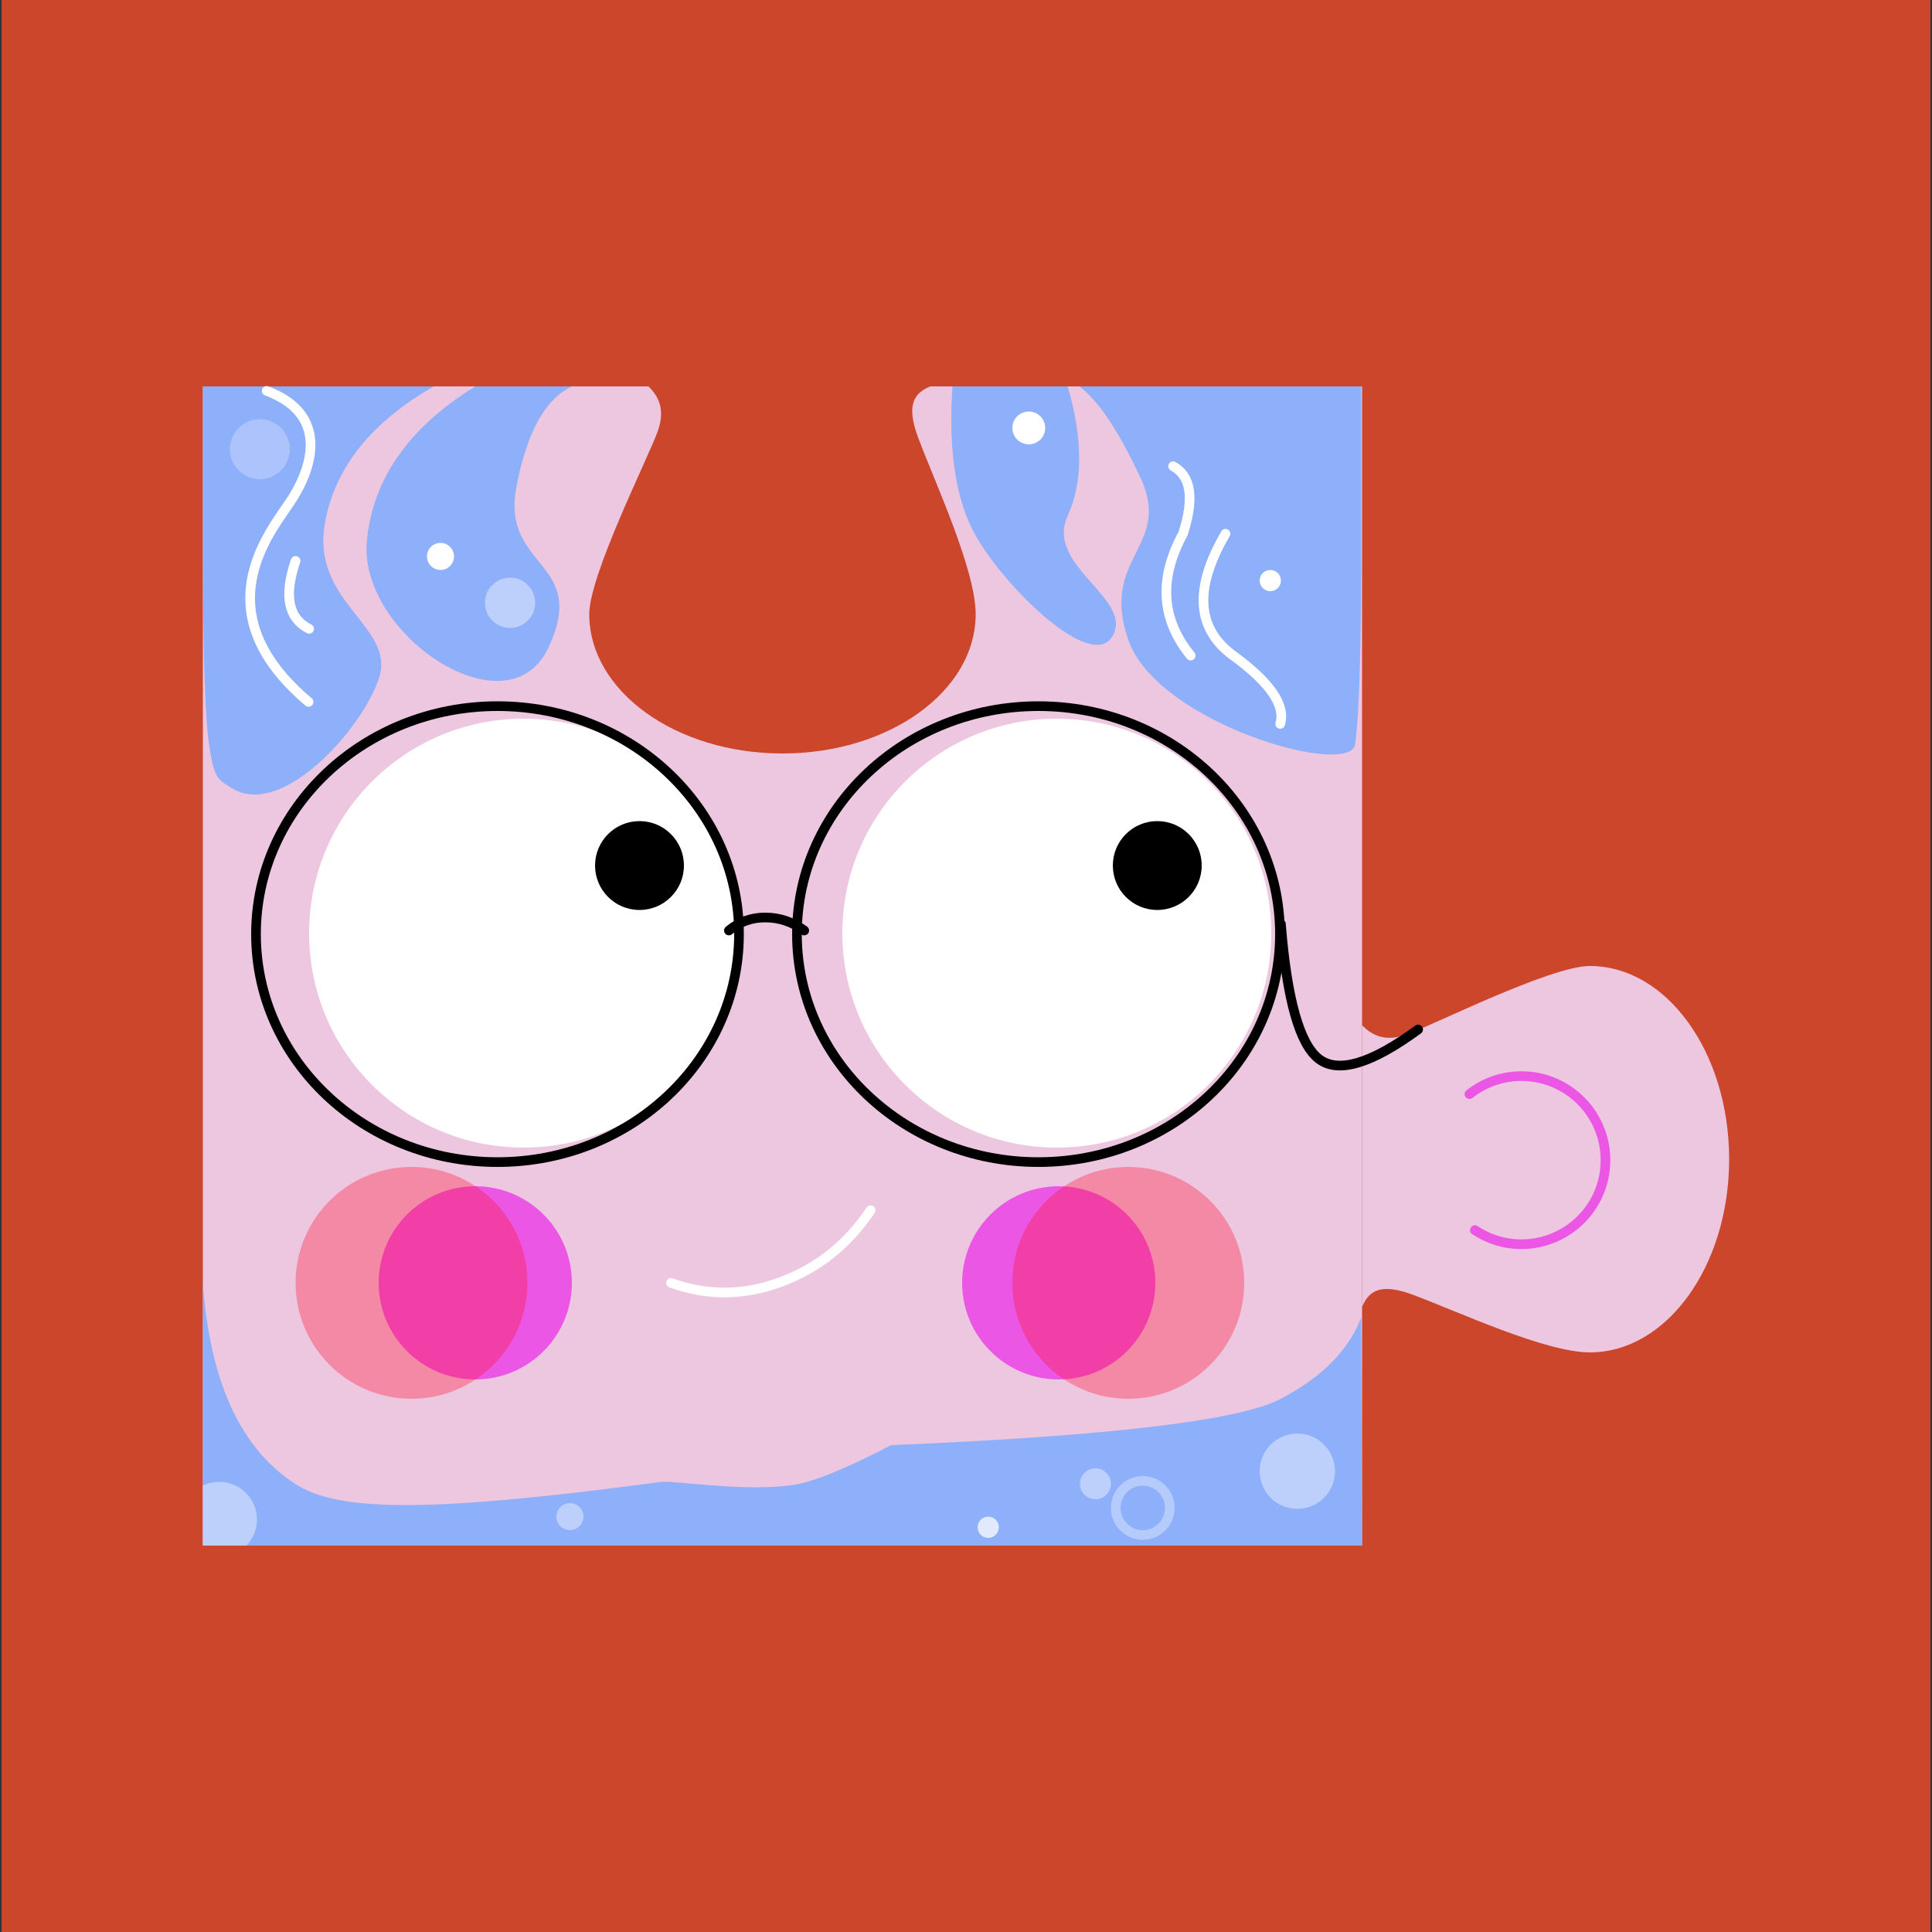 <svg xmlns:xlink="http://www.w3.org/1999/xlink" xmlns="http://www.w3.org/2000/svg" version="1.1" viewBox="0 0 1200 1200" height="1200px" width="1200px">
    <rect x="0" y="0" width="1200" height="1200" fill="#333333" stroke="none"/>
    <title>水博怪</title>
    <g fill-rule="evenodd" fill="none" stroke-width="1" stroke="none" id="水博怪">
        <rect height="1200" width="1198" y="0" x="1" fill="#CC462B" id="矩形"></rect>
        <g transform="translate(126, 240)" id="编组">
            <path fill="#ECC7DF" id="形状结合" d="M276.766,8.8817842e-15 C284.62,7.558 286.663,16.296 282.49,27.956 C276.645,44.285 240.001,117.099 240.001,141.456 C240.001,189.253 293.727,228.001 360.001,228.001 C426.275,228.001 480.001,189.253 480.001,141.456 C480.001,113.966 454.757,59.734 444.298,31.859 C436.971,12.33 441.091,4.339 451.812,0.001 L451.812,0.001 L720,0 L720,720 L0.001,720 L0.001,0 Z"></path>
            <ellipse ry="60" rx="60" cy="556.8" cx="169.201" fill="#EB56E4" id="椭圆形"></ellipse>
            <ellipse ry="60" rx="60" cy="556.8" cx="531.601" fill="#EB56E4" id="椭圆形"></ellipse>
            <ellipse ry="72" rx="72" cy="556.8" cx="129.601" opacity="0.35" fill="#FF1537" id="椭圆形"></ellipse>
            <ellipse ry="72" rx="72" cy="556.8" cx="574.801" opacity="0.35" fill="#FF1537" id="椭圆形"></ellipse>
            <ellipse ry="133.2" rx="133.2" cy="339.6" cx="199.201" fill="#FFFFFF" id="椭圆形"></ellipse>
            <ellipse ry="133.2" rx="133.2" cy="339.6" cx="530.401" fill="#FFFFFF" id="椭圆形"></ellipse>
            <ellipse ry="27.6" rx="27.6" cy="297.6" cx="271.201" fill="#000000" id="椭圆形"></ellipse>
            <ellipse ry="27.6" rx="27.6" cy="297.6" cx="592.8" fill="#000000" id="椭圆形"></ellipse>
            <path transform="translate(834, 480) scale(-1, 1) rotate(-270) translate(-834, -480)" fill="#ECC7DF" id="形状结合" d="M925.811,366.001 C915.09,370.339 910.97,378.33 918.297,397.859 C928.756,425.734 954,479.966 954,507.456 C954,555.253 900.274,594 834,594 C767.726,594 714,555.253 714,507.456 C714,483.099 750.645,410.285 756.489,393.956 C760.662,382.296 758.619,373.558 750.765,366 Z"></path>
            <path stroke-linecap="round" stroke-width="6" stroke="#EB56E4" id="路径" d="M790.077,524.061 C798.356,529.582 808.302,532.8 819,532.8 C847.829,532.8 871.2,509.429 871.2,480.6 C871.2,451.771 847.829,428.4 819,428.4 C806.807,428.4 795.591,432.581 786.705,439.587"></path>
            <ellipse ry="141.6" rx="150" cy="340.2" cx="183.001" stroke-width="6" stroke="#000000" id="椭圆形"></ellipse>
            <ellipse ry="141.6" rx="150" cy="340.2" cx="519.001" stroke-width="6" stroke="#000000" id="椭圆形"></ellipse>
            <path stroke-linecap="round" stroke-width="6" stroke="#000000" id="路径-4" d="M326.73,337.962 C333.233,332.516 340.836,329.82 349.539,329.874 C358.242,329.928 366.239,332.624 373.53,337.962"></path>
            <path transform="translate(356.688, 544.962) scale(1, -1) rotate(20) translate(-356.688, -544.962)" stroke-linecap="round" stroke-width="6" stroke="#FFFFFF" id="路径-4" d="M290.731,556.362 C309.06,541.011 330.49,533.412 355.02,533.564 C379.55,533.716 402.092,541.316 422.645,556.362"></path>
            <path stroke-linecap="round" stroke-width="6" stroke="#000000" id="路径-24" d="M669.6,333.918 C673.309,380.56 681.153,408.483 693.129,417.687 C705.106,426.891 725.673,420.799 754.831,399.413"></path>
            <path fill="#8EAFF9" id="路径-25" d="M0.001,114.001 C0.254,171.01 1.537,207.129 3.851,222.359 C7.038,243.336 8.541,243.664 18.176,249.648 C48.369,268.4 97.715,214.752 109.201,181.824 C120.687,148.897 66.382,134.835 75.97,83.968 C82.362,50.056 104.863,22.067 143.473,0.001 L0.001,0.001 L0.001,114.001 Z"></path>
            <path fill="#8EAFF9" id="路径-25" d="M101.865,95.871 C96.318,153.646 189.318,216.389 214.659,162.223 C240.001,108.056 185.127,113.472 194.715,62.605 C201.107,28.693 212.602,7.825 229.201,0.001 L169.201,0.001 C128.009,25.397 105.564,57.354 101.865,95.871 Z"></path>
            <path fill="#8EAFF9" id="路径-25" d="M480.001,92.662 C498.449,125.332 552.546,178.036 565.201,154.786 C577.855,131.537 522.904,111.451 537.164,80.337 C546.671,59.595 546.671,32.816 537.164,0.001 L465.589,0.001 C462.898,39.994 467.702,70.881 480.001,92.662 Z"></path>
            <path transform="translate(631.94, 114.323) scale(-1, 1) translate(-631.94, -114.323)" fill="#8EAFF9" id="路径-25" d="M544.407,114.001 C544.66,171.01 545.943,207.129 548.257,222.359 C551.444,243.336 671.079,209.308 689.079,157.449 C707.079,105.589 661.359,99.828 681.614,56.481 C695.117,27.582 707.737,8.756 719.472,0.001 L544.407,0.001 L544.407,114.001 Z"></path>
            <path stroke-linecap="round" stroke-width="6" stroke="#FFFFFF" id="路径-26" d="M602.646,49.581 C613.821,55.652 615.866,69.635 608.782,91.528 C593.573,119.46 595.168,144.682 613.568,167.194"></path>
            <path stroke-linecap="round" stroke-width="6" stroke="#FFFFFF" id="路径-26" d="M39.638,2.781 C79.573,17.741 67.489,51.908 54.256,71.686 C41.022,91.465 -0.099,140.51 65.659,195.981"></path>
            <path stroke-linecap="round" stroke-width="6" stroke="#FFFFFF" id="路径-26" d="M635.182,91.528 C615.47,125.274 617.066,150.496 639.968,167.194 C662.87,183.893 672.598,198.048 669.152,209.66"></path>
            <path stroke-linecap="round" stroke-width="6" stroke="#FFFFFF" id="路径-27" d="M57.601,108.388 C50.212,129.901 53.012,143.97 66.001,150.594"></path>
            <ellipse ry="8.4" rx="8.4" cy="105.6" cx="147.601" fill="#FFFFFF" id="椭圆形"></ellipse>
            <ellipse ry="15.6" rx="15.6" cy="134.4" cx="190.801" opacity="0.41" fill="#FFFFFF" id="椭圆形"></ellipse>
            <ellipse ry="18.6" rx="18.6" cy="39" cx="35.401" opacity="0.264" fill="#FFFFFF" id="椭圆形"></ellipse>
            <ellipse ry="10.2" rx="10.2" cy="25.8" cx="513.001" fill="#FFFFFF" id="椭圆形"></ellipse>
            <ellipse ry="6.6" rx="6.6" cy="120.6" cx="663" fill="#FFFFFF" id="椭圆形"></ellipse>
            <path fill="#8EAFF9" id="路径-28" d="M0.001,556.8 L0.001,720 L720.001,720 L719.472,578.233 C711.898,598.4 695.274,615.255 669.6,628.8 C643.927,642.345 563.233,651.946 427.519,657.605 C400.478,671.6 381.093,679.677 369.364,681.837 C339.619,687.314 292.637,679.379 284.809,680.424 C142.737,699.383 84.931,699.383 57.601,681.837 C23.536,659.966 4.336,618.287 0.001,556.8 Z"></path>
            <ellipse ry="23.4" rx="23.4" cy="673.8" cx="679.8" opacity="0.41" fill="#FFFFFF" id="椭圆形"></ellipse>
            <path opacity="0.41" fill="#FFFFFF" id="形状结合" d="M10.201,680.4 C23.125,680.4 33.601,690.877 33.601,703.8 C33.601,710.087 31.122,715.795 27.087,720 L0.001,720 L0.001,682.734 C3.084,681.239 6.545,680.4 10.201,680.4 Z"></path>
            <ellipse ry="9.6" rx="9.6" cy="681.6" cx="554.401" opacity="0.41" fill="#FFFFFF" id="椭圆形"></ellipse>
            <ellipse ry="8.4" rx="8.4" cy="702" cx="228.001" opacity="0.41" fill="#FFFFFF" id="椭圆形"></ellipse>
            <ellipse ry="6.6" rx="6.6" cy="708.6" cx="487.801" opacity="0.734" fill="#FFFFFF" id="椭圆形"></ellipse>
            <ellipse ry="16.8" rx="16.8" cy="696.6" cx="583.801" opacity="0.345" stroke-width="6" stroke="#FFFFFF" id="椭圆形"></ellipse>
        </g>
    </g>
</svg>